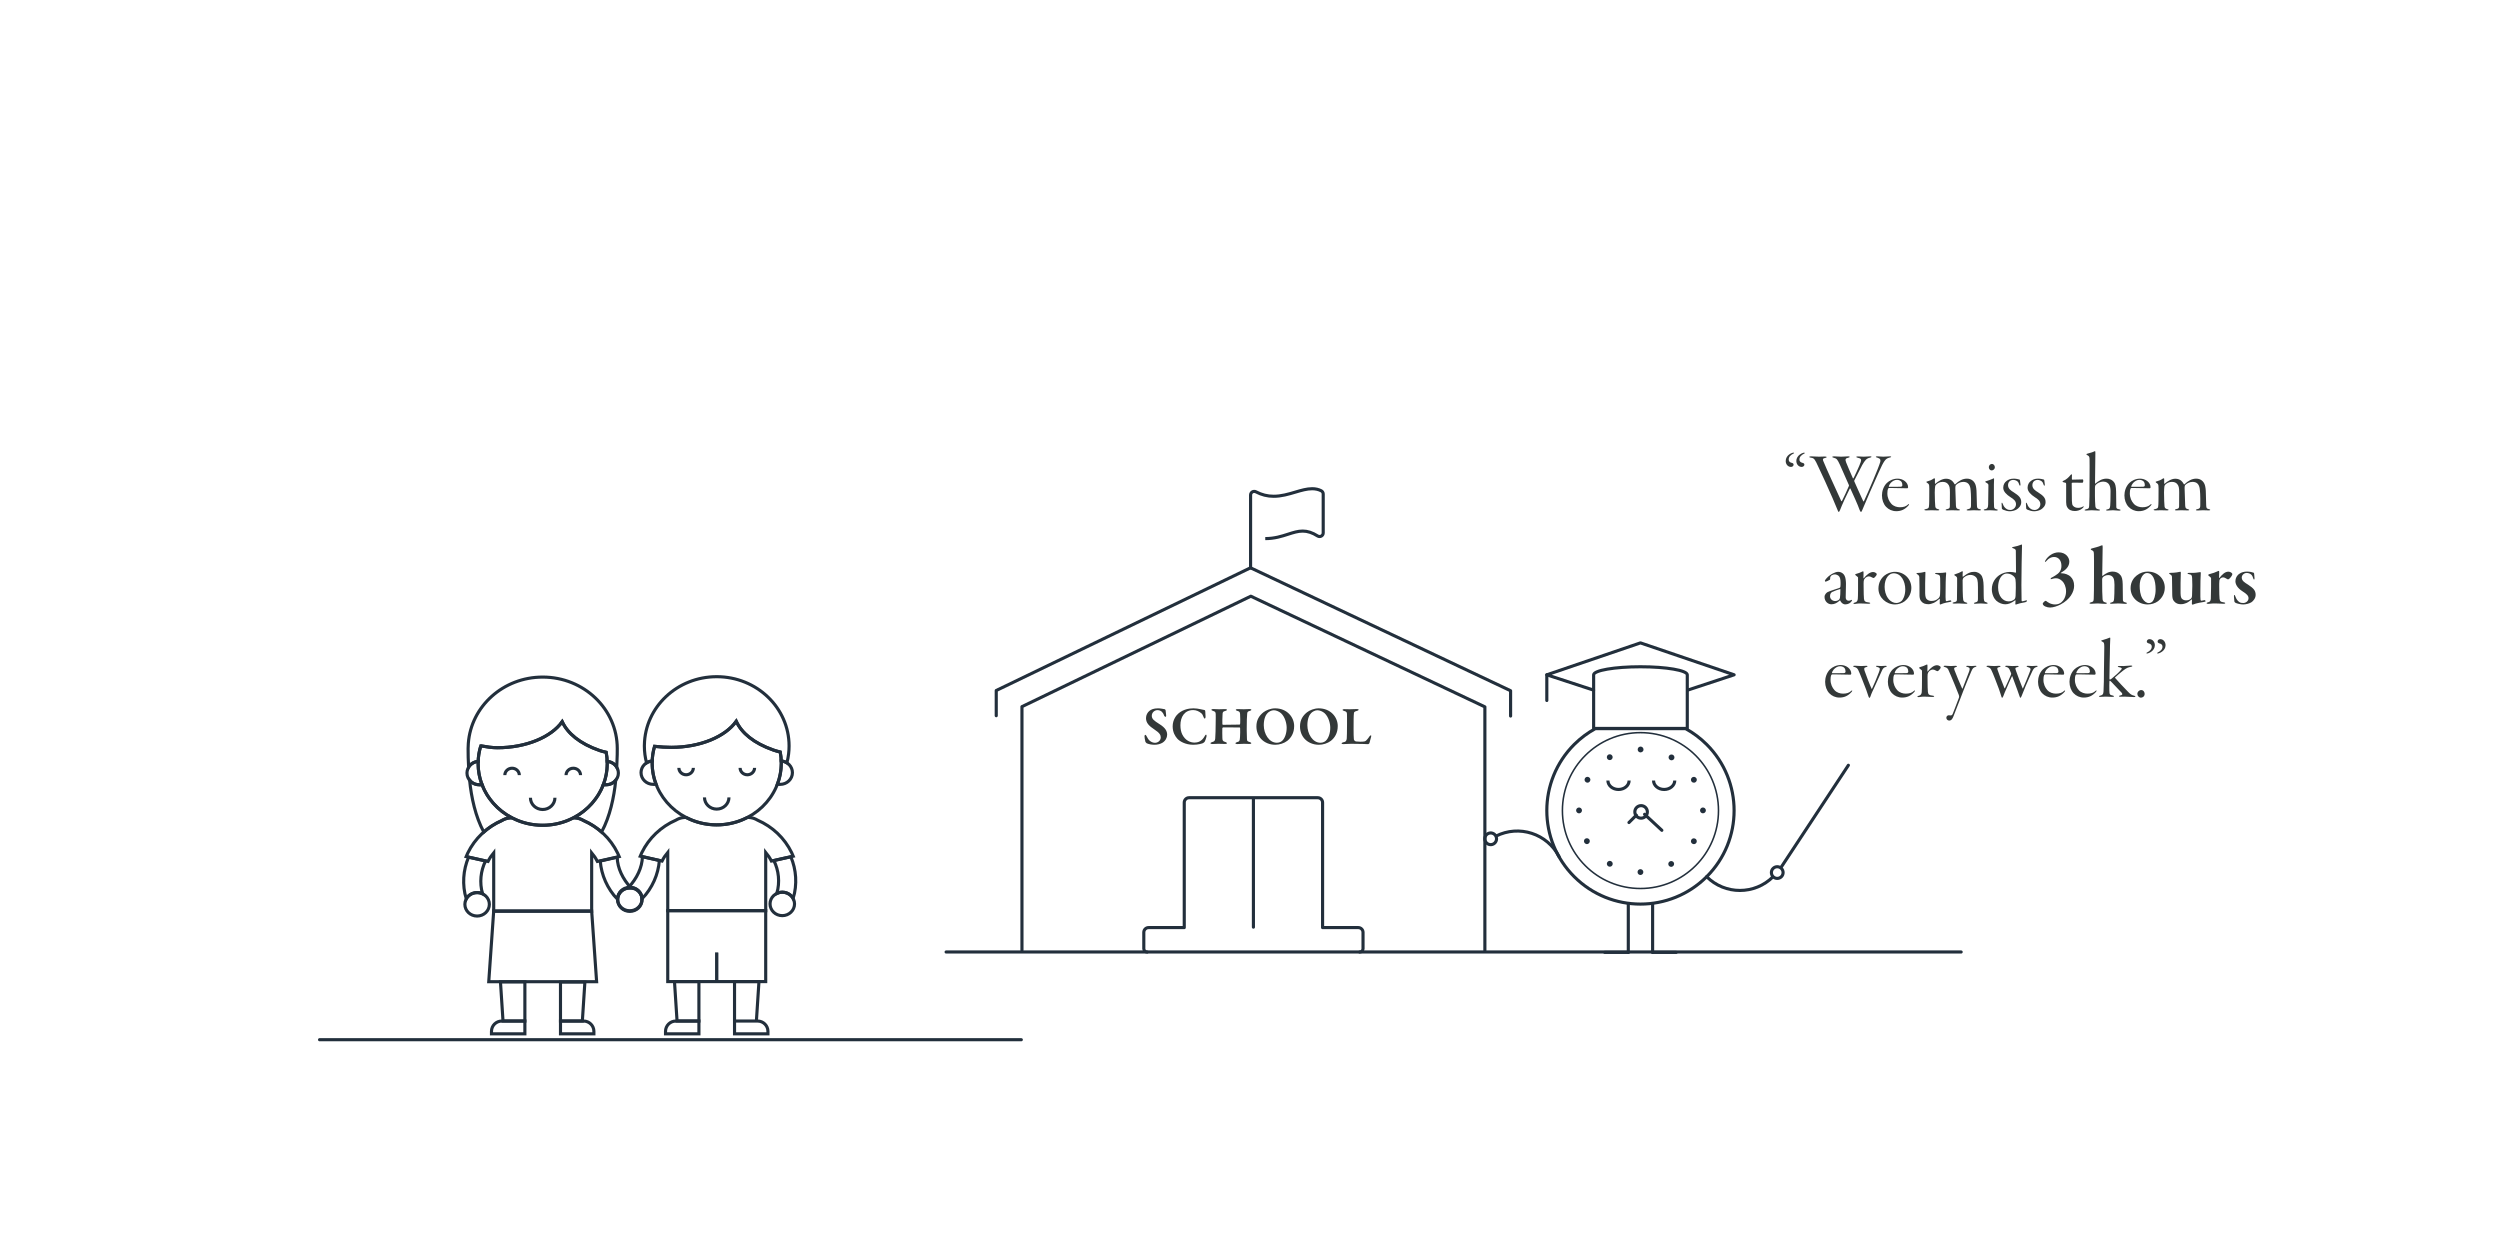 <svg xmlns="http://www.w3.org/2000/svg" width="399" height="200" viewBox="0 0 399 200">
  <g fill="none" fill-rule="evenodd">
    <g fill-rule="nonzero" transform="translate(159 78)">
      <path fill="#333838" d="M25.288,40.866 C25.707,40.866 26.213,40.735 26.509,40.552 C27.015,40.248 27.276,39.725 27.276,39.273 C27.276,38.741 27.067,38.184 25.995,37.531 C25.21,37.035 24.826,36.756 24.826,36.243 C24.826,35.677 25.306,35.337 25.716,35.337 C25.986,35.337 26.204,35.407 26.413,35.581 C26.518,35.668 26.701,35.912 26.788,36.199 C26.832,36.33 26.971,36.408 27.041,36.408 C27.093,36.408 27.119,36.321 27.119,36.19 C27.119,36.155 27.032,35.485 27.032,35.372 C27.023,35.328 26.954,35.206 26.919,35.198 C26.683,35.154 26.221,35.05 25.82,35.05 C25.132,35.05 24.722,35.224 24.434,35.468 C24.155,35.694 23.902,36.112 23.902,36.608 C23.902,37.383 24.382,37.862 25.271,38.445 C26.073,38.968 26.256,39.316 26.256,39.682 C26.256,40.239 25.751,40.552 25.349,40.552 C24.905,40.552 24.399,40.283 24.138,39.751 C24.007,39.481 23.867,39.273 23.798,39.273 C23.754,39.273 23.658,39.394 23.658,39.455 C23.658,39.708 23.737,40.082 23.806,40.387 C23.806,40.422 23.963,40.605 24.033,40.639 C24.39,40.779 24.774,40.866 25.288,40.866 Z M31.452,40.866 C32.255,40.866 32.856,40.657 32.978,40.613 C33.109,40.552 33.266,40.413 33.292,40.335 C33.37,40.178 33.51,39.795 33.554,39.577 C33.58,39.481 33.58,39.255 33.484,39.255 C33.414,39.255 33.353,39.333 33.248,39.525 C33.048,39.882 32.812,40.134 32.49,40.317 C32.185,40.5 31.758,40.518 31.644,40.518 C30.964,40.518 30.171,40.178 29.691,39.22 C29.499,38.837 29.395,38.332 29.395,37.749 C29.395,36.425 30.049,35.328 31.435,35.328 C31.906,35.328 32.35,35.52 32.725,35.833 C32.874,35.947 33.004,36.182 33.091,36.452 C33.135,36.582 33.214,36.687 33.257,36.687 C33.353,36.687 33.414,36.539 33.405,36.356 C33.388,36.103 33.37,35.799 33.362,35.555 C33.362,35.424 33.292,35.32 33.231,35.32 C33.03,35.294 32.812,35.241 32.603,35.189 C32.289,35.111 31.871,35.05 31.47,35.05 C30.755,35.05 29.857,35.224 29.116,35.833 C28.75,36.129 28.157,36.869 28.157,37.923 C28.157,38.889 28.558,39.499 28.889,39.882 C29.247,40.291 30.162,40.866 31.452,40.866 Z M38.479,40.753 C38.654,40.753 39.351,40.709 39.543,40.709 C39.805,40.709 40.275,40.735 40.424,40.735 C40.581,40.735 40.703,40.709 40.703,40.613 C40.703,40.544 40.615,40.483 40.459,40.431 C40.11,40.317 40.023,40.291 40.014,39.952 C40.006,39.693 39.984,39.3 39.98,38.603 L39.979,38.358 C39.979,37.122 40.005,36.338 40.049,35.929 C40.066,35.677 40.119,35.537 40.432,35.468 C40.633,35.415 40.711,35.363 40.711,35.276 C40.711,35.206 40.607,35.163 40.441,35.163 C40.336,35.163 39.787,35.198 39.508,35.198 C39.282,35.198 38.636,35.172 38.523,35.172 C38.323,35.172 38.235,35.224 38.235,35.285 C38.235,35.372 38.366,35.424 38.488,35.459 C38.837,35.555 38.881,35.642 38.915,35.955 C38.95,36.295 38.95,37.313 38.933,37.427 C38.924,37.557 38.889,37.644 38.854,37.644 C37.939,37.644 36.788,37.679 36.195,37.679 C36.134,37.679 36.099,37.636 36.091,37.566 C36.064,37.401 36.099,36.391 36.117,36.077 C36.125,35.72 36.152,35.555 36.518,35.476 C36.701,35.433 36.814,35.381 36.814,35.285 C36.814,35.206 36.71,35.172 36.527,35.172 C36.317,35.172 35.925,35.198 35.559,35.198 C35.332,35.198 34.853,35.163 34.617,35.163 C34.46,35.163 34.347,35.198 34.347,35.285 C34.347,35.354 34.443,35.415 34.643,35.476 C34.931,35.563 35.01,35.659 35.027,35.947 C35.044,36.295 35.027,36.774 35.027,37.035 C35.027,38.228 34.983,39.525 34.949,39.873 C34.905,40.239 34.826,40.335 34.443,40.439 C34.295,40.483 34.199,40.535 34.199,40.631 C34.199,40.7 34.277,40.744 34.504,40.744 C34.8,40.744 35.245,40.709 35.445,40.709 C35.751,40.709 36.474,40.735 36.535,40.735 C36.649,40.735 36.823,40.709 36.814,40.622 C36.814,40.545 36.736,40.486 36.611,40.438 L36.509,40.404 C36.152,40.3 36.099,40.169 36.091,39.76 C36.082,39.481 36.064,38.55 36.082,38.228 C36.082,38.175 36.152,38.106 36.195,38.097 C36.37,38.08 38.157,38.106 38.854,38.106 C38.889,38.106 38.924,38.141 38.924,38.219 C38.942,38.454 38.933,39.273 38.907,39.621 C38.863,40.265 38.846,40.335 38.418,40.448 C38.296,40.483 38.183,40.552 38.183,40.631 C38.183,40.709 38.27,40.753 38.479,40.753 Z M44.539,40.866 C45.21,40.866 45.951,40.622 46.448,40.239 C47.058,39.751 47.547,39.011 47.547,37.871 C47.547,36.478 46.431,35.05 44.504,35.05 C43.772,35.05 43.039,35.372 42.647,35.677 C41.993,36.199 41.522,36.878 41.522,37.94 C41.522,38.741 41.801,39.429 42.272,39.934 C42.821,40.518 43.623,40.866 44.539,40.866 Z M44.792,40.544 C43.519,40.544 42.699,39.09 42.699,37.749 C42.699,36.713 43.013,36.086 43.309,35.799 C43.51,35.598 43.902,35.354 44.295,35.354 C44.678,35.354 45.149,35.563 45.446,35.825 C46.082,36.408 46.352,37.453 46.352,38.141 C46.352,39.072 46.047,39.821 45.681,40.187 C45.568,40.3 45.271,40.544 44.792,40.544 Z M51.496,40.866 C52.167,40.866 52.908,40.622 53.405,40.239 C54.016,39.751 54.504,39.011 54.504,37.871 C54.504,36.478 53.388,35.05 51.461,35.05 C50.729,35.05 49.997,35.372 49.604,35.677 C48.95,36.199 48.48,36.878 48.48,37.94 C48.48,38.741 48.759,39.429 49.229,39.934 C49.779,40.518 50.581,40.866 51.496,40.866 Z M51.749,40.544 C50.476,40.544 49.657,39.09 49.657,37.749 C49.657,36.713 49.97,36.086 50.267,35.799 C50.467,35.598 50.86,35.354 51.252,35.354 C51.636,35.354 52.106,35.563 52.403,35.825 C53.039,36.408 53.31,37.453 53.31,38.141 C53.31,39.072 53.004,39.821 52.638,40.187 C52.525,40.3 52.228,40.544 51.749,40.544 Z M59.351,40.77 C59.386,40.77 59.535,40.674 59.552,40.622 C59.604,40.378 59.735,39.899 59.831,39.595 C59.866,39.455 59.857,39.36 59.796,39.36 C59.735,39.36 59.639,39.421 59.561,39.534 C59.334,39.899 59.125,40.1 59.011,40.213 C58.916,40.3 58.82,40.317 58.741,40.335 C58.584,40.37 58.305,40.378 58.113,40.378 C57.869,40.378 57.555,40.361 57.39,40.335 C57.355,40.326 57.093,40.204 57.076,39.995 C57.041,39.699 57.032,38.985 57.032,38.384 C57.032,37.096 57.032,36.216 57.093,35.781 C57.102,35.677 57.172,35.546 57.643,35.433 C57.73,35.407 57.834,35.346 57.834,35.267 C57.834,35.206 57.765,35.163 57.564,35.163 C57.355,35.163 56.753,35.198 56.413,35.198 C56.16,35.198 55.777,35.18 55.541,35.18 C55.385,35.18 55.28,35.215 55.28,35.302 C55.28,35.363 55.358,35.424 55.524,35.468 C55.925,35.563 55.969,35.703 55.977,35.999 C55.982,36.142 55.984,36.299 55.985,36.526 L55.986,37.47 C55.986,38.724 55.96,39.638 55.943,39.856 C55.899,40.239 55.82,40.396 55.341,40.483 C55.201,40.509 55.123,40.587 55.123,40.648 C55.123,40.727 55.228,40.761 55.385,40.761 C55.655,40.761 56.256,40.709 56.675,40.709 C58.445,40.709 59.221,40.77 59.351,40.77 Z"/>
      <g stroke="#222F3C" stroke-linecap="round" stroke-linejoin="round" stroke-width=".5" transform="translate(23.551 49.318)">
        <path d="M34.453,24.628 C34.748,24.628 34.988,24.388 34.988,24.09 L34.988,21.488 C34.988,21.067 34.648,20.726 34.229,20.726 L28.533,20.726 L28.533,0.763 C28.533,0.342 28.192,0 27.773,0 L17.494,0 L7.215,0 C6.797,0 6.455,0.342 6.455,0.763 L6.455,20.726 L0.76,20.726 C0.34,20.726 0,21.067 0,21.488 L0,24.09 C0,24.388 0.239,24.628 0.535,24.628"/>
        <line x1="17.494" x2="17.494" y1="20.655" y2=".199"/>
      </g>
      <path stroke="#222F3C" stroke-width=".5" d="M42.935,7.961 C44.409,7.961 45.563,7.59 46.579,7.261 C47.416,6.993 48.138,6.759 48.909,6.759 C49.694,6.759 50.451,7.008 51.297,7.543 C51.389,7.6 51.496,7.63 51.604,7.63 C51.702,7.63 51.796,7.606 51.885,7.558 C52.069,7.457 52.184,7.263 52.184,7.053 L52.184,0.845 C52.184,0.627 52.063,0.43 51.87,0.33 C51.435,0.108 50.961,0 50.416,0 C49.568,0 48.67,0.266 47.72,0.547 C46.627,0.871 45.499,1.205 44.282,1.205 L44.281,1.205 C43.277,1.205 42.349,0.973 41.443,0.493 C41.264,0.401 41.043,0.407 40.872,0.509 C40.7,0.614 40.593,0.804 40.593,1.005 L40.593,12.889"/>
      <path stroke="#222F3C" stroke-linecap="round" stroke-linejoin="round" stroke-width=".5" d="M0,23.604 L0,19.582 L40.585,0 L82.09,19.621 L82.09,23.658" transform="translate(0 12.621)"/>
      <path stroke="#222F3C" stroke-linecap="round" stroke-linejoin="round" stroke-width=".5" d="M0,56.492 L0,17.624 L36.526,0 L73.881,17.659 L73.881,56.541" transform="translate(4.105 17.156)"/>
      <g transform="translate(77.979 24.604)">
        <g stroke="#222F3C" stroke-linecap="round" stroke-linejoin="round" transform="translate(0 13.685)">
          <g stroke-width=".5" transform="translate(19.136 27.92)">
            <g transform="translate(7.642)">
              <line y1="7.791"/>
              <line x2="3.761" y1="7.791" y2="7.791"/>
            </g>
            <line x1="3.761" x2="3.761" y1="7.791"/>
            <line x1="3.761" y1="7.791" y2="7.791"/>
          </g>
          <path stroke-width=".5" d="M35.406,2.524 C34.382,1.503 33.246,0.664 32.04,0 L17.637,0 C16.43,0.664 15.293,1.503 14.269,2.524 C8.433,8.352 8.433,17.804 14.269,23.633 C20.106,29.461 29.57,29.461 35.406,23.633 C41.243,17.804 41.243,8.354 35.406,2.524 Z"/>
          <g stroke-width=".5" transform="translate(23.003 12.67)">
            <line x1="2.495" x2="5.248" y1="1.004" y2="3.558"/>
            <line x2="1.173" y1="2.316" y2="1.144"/>
            <ellipse cx="1.937" cy=".622" rx="1" ry="1"/>
          </g>
          <ellipse cx="24.837" cy="13.078" stroke-width=".25" rx="12.455" ry="12.438"/>
          <g stroke-width=".5" transform="translate(35.406 22.04)">
            <path d="M0 1.593C2.927 4.518 7.675 4.518 10.603 1.593M11.924.273C11.559-.091 10.968-.091 10.603.273 10.239.638 10.239 1.229 10.603 1.593 10.968 1.956 11.559 1.956 11.924 1.593 12.289 1.229 12.289.638 11.924.273z"/>
          </g>
          <g stroke-width=".5" transform="translate(0 16.344)">
            <path d="M11.85 4.092C9.971.407 5.458-1.059 1.767.816M.101 1.663C.336 2.122.899 2.305 1.358 2.071 1.817 1.837 2 1.275 1.767.816 1.532.357.97.174.511.408.051.642-.132 1.204.101 1.663z"/>
          </g>
          <line x2="10.711" y1="16.249" stroke-width=".5" transform="translate(47.31 5.847)"/>
        </g>
        <g stroke="#222F3C" stroke-linecap="round" stroke-linejoin="round" stroke-width=".5" transform="translate(9.892)">
          <path d="M22.475,7.541 L29.892,5.094 L14.946,0 L0,5.094 L7.465,7.541"/>
          <path d="M22.419,5.093 L22.419,13.651 L7.473,13.651 L7.473,5.093 L7.473,5.102 C7.473,4.39 10.818,3.812 14.946,3.812 C19.073,3.812 22.419,4.39 22.419,5.102 L22.419,5.093 Z"/>
          <line y1="5.093" y2="9.193"/>
        </g>
        <path fill="#222F3C" d="M24.375,36.609 C24.351,36.348 24.55,36.124 24.811,36.112 L24.811,36.112 C25.06,36.099 25.285,36.298 25.298,36.547 L25.298,36.547 C25.31,36.808 25.123,37.032 24.861,37.045 L24.861,37.045 L24.861,37.045 L24.861,37.045 L24.836,37.045 L24.836,37.045 C24.587,37.045 24.389,36.858 24.375,36.609 Z M19.792,35.698 C19.557,35.623 19.42,35.362 19.493,35.113 L19.493,35.113 C19.582,34.864 19.842,34.727 20.091,34.814 L20.091,34.814 C20.329,34.889 20.465,35.15 20.39,35.399 L20.39,35.399 C20.329,35.598 20.141,35.722 19.943,35.722 L19.943,35.722 C19.893,35.722 19.842,35.71 19.792,35.698 Z M29.324,35.484 C29.212,35.247 29.313,34.974 29.548,34.862 L29.548,34.862 C29.772,34.75 30.06,34.849 30.171,35.086 L30.171,35.086 C30.272,35.309 30.171,35.596 29.946,35.695 L29.946,35.695 C29.884,35.732 29.809,35.745 29.748,35.745 L29.748,35.745 C29.573,35.745 29.398,35.645 29.324,35.484 Z M15.881,31.868 C15.757,31.645 15.831,31.358 16.056,31.235 L16.056,31.235 C16.292,31.109 16.579,31.196 16.703,31.42 L16.703,31.42 C16.815,31.645 16.741,31.931 16.516,32.054 L16.516,32.054 C16.442,32.092 16.367,32.118 16.292,32.118 L16.292,32.118 C16.118,32.104 15.968,32.017 15.881,31.868 Z M33.187,32.086 C32.951,31.998 32.826,31.725 32.926,31.489 L32.926,31.489 C33.013,31.24 33.287,31.128 33.536,31.227 L33.536,31.227 C33.773,31.314 33.885,31.588 33.798,31.824 L33.798,31.824 C33.723,32.011 33.548,32.123 33.362,32.123 L33.362,32.123 C33.299,32.123 33.237,32.11 33.187,32.086 Z M14.57,26.795 L14.57,26.795 L14.57,26.795 C14.545,26.534 14.719,26.31 14.981,26.273 L14.981,26.273 C15.23,26.248 15.466,26.422 15.504,26.684 L15.504,26.684 C15.529,26.932 15.354,27.169 15.093,27.206 L15.093,27.206 L15.03,27.206 L15.03,27.206 C14.806,27.206 14.607,27.032 14.57,26.795 Z M34.346,26.743 L34.346,26.743 C34.346,26.482 34.557,26.269 34.805,26.269 L34.805,26.269 C35.067,26.269 35.28,26.482 35.28,26.743 L35.28,26.743 C35.28,26.991 35.067,27.202 34.805,27.202 L34.805,27.202 C34.557,27.202 34.346,26.991 34.346,26.743 Z M16.105,22.212 C15.894,22.064 15.858,21.778 16.006,21.565 L16.006,21.565 C16.155,21.354 16.442,21.318 16.653,21.467 L16.653,21.467 C16.865,21.615 16.915,21.901 16.753,22.114 L16.753,22.114 C16.667,22.237 16.529,22.312 16.381,22.312 L16.381,22.312 C16.28,22.312 16.192,22.276 16.105,22.212 Z M32.988,22.126 L32.988,22.126 C32.838,21.915 32.876,21.616 33.088,21.467 L33.088,21.467 C33.299,21.318 33.586,21.367 33.748,21.579 L33.748,21.579 C33.897,21.778 33.847,22.076 33.636,22.226 L33.636,22.226 C33.561,22.288 33.461,22.313 33.362,22.313 L33.362,22.313 C33.225,22.313 33.075,22.251 32.988,22.126 Z M19.545,18.495 C19.408,18.284 19.471,17.985 19.682,17.849 L19.682,17.849 C19.907,17.711 20.193,17.774 20.33,17.998 L20.33,17.998 C20.466,18.209 20.405,18.495 20.179,18.644 L20.179,18.644 C20.106,18.682 20.019,18.707 19.932,18.707 L19.932,18.707 C19.782,18.707 19.632,18.632 19.545,18.495 Z M29.547,18.666 C29.322,18.53 29.26,18.244 29.397,18.019 L29.397,18.019 C29.534,17.808 29.833,17.745 30.045,17.884 L30.045,17.884 C30.257,18.019 30.331,18.305 30.194,18.53 L30.194,18.53 C30.095,18.666 29.945,18.741 29.796,18.741 L29.796,18.741 C29.709,18.741 29.621,18.716 29.547,18.666 Z M24.774,17.477 C24.512,17.426 24.352,17.178 24.402,16.929 L24.402,16.929 C24.45,16.68 24.688,16.507 24.95,16.556 L24.95,16.556 C25.197,16.605 25.361,16.855 25.322,17.104 L25.322,17.104 C25.272,17.326 25.073,17.477 24.85,17.477 L24.85,17.477 L24.774,17.477 Z"/>
        <g stroke="#222F3C" stroke-linejoin="round" stroke-width=".5" transform="translate(19.641 21.968)">
          <path d="M3.386 0C3.386.789 2.628 1.428 1.694 1.428.759 1.428 0 .789 0 0M10.671 0C10.671.789 9.914 1.428 8.979 1.428 8.043 1.428 7.286.789 7.286 0"/>
        </g>
      </g>
    </g>
    <line x1="151" x2="313" y1="151.938" y2="151.938" stroke="#222F3C" stroke-linecap="round" stroke-linejoin="round" stroke-width=".5"/>
    <g fill-rule="nonzero" stroke="#222F3C" stroke-width=".5" transform="translate(74 108)">
      <g transform="translate(24.56)">
        <path d="M18.671 48.662L18.671 54.958 22.16 54.958 22.57 48.662 18.671 48.662zM9.088 48.662L9.498 54.958 12.986 54.958 12.986 48.662 9.088 48.662zM25.967 12.025C25.585 11.929 25.216 11.828 24.898 11.716 21.709 10.605 19.803 8.964 18.944 7.121 17.195 9.567 13.214 11.276 8.577 11.276 7.755 11.276 6.824 11.222 5.907 11.119 5.661 11.966 5.524 12.859 5.524 13.782 5.524 19.231 10.138 23.65 15.829 23.65 21.521 23.65 26.133 19.231 26.133 13.782 26.133 13.182 26.075 12.595 25.967 12.025zM18.672 54.958L22.354 54.958C23.264 54.958 24.002 55.696 24.002 56.606L24.002 57 24.002 57 18.672 57 18.672 54.958z"/>
        <path d="M7.657,54.958 L12.987,54.958 L12.987,55.352 C12.987,56.262 12.249,57 11.339,57 L7.657,57 L7.657,57 L7.657,54.958 Z" transform="rotate(180 10.322 55.98)"/>
        <path d="M15.813,44 L15.813,48.662 L23.646,48.662 L23.646,37.336 L8.012,37.336 L8.012,48.662 L15.845,48.662 L15.845,44.051"/>
        <g transform="translate(3.749 13.45)">
          <path d="M1.776.332C1.776.221 1.781.11 1.784 0 .785.082 0 .885 0 1.864 0 2.897.874 3.735 1.954 3.735L2.405 3.735C1.999 2.674 1.776 1.528 1.776.332zM22.376 0C22.379.11 22.384.221 22.384.332 22.384 1.528 22.163 2.674 21.756 3.735L22.207 3.735C23.286 3.735 24.161 2.897 24.161 1.864 24.161.885 23.376.082 22.376 0z"/>
        </g>
        <g transform="translate(9.788 14.547)">
          <path d="M12.082 0C12.082.611 11.565 1.105 10.926 1.105 10.289 1.105 9.772.611 9.772 0M2.31 0C2.31.611 1.793 1.105 1.156 1.105.517 1.105 0 .611 0 0"/>
        </g>
        <path d="M13.875 19.26C13.875 20.295 14.749 21.132 15.829 21.132 16.908 21.132 17.783 20.295 17.783 19.26M27.785 28.08C26.654 25.757 24.737 23.941 22.335 22.891 22.02 22.697 21.665 22.562 21.281 22.5 21.156 22.474 21.03 22.459 20.902 22.459 20.883 22.459 20.866 22.461 20.847 22.462L20.804 22.459 20.741 22.459C19.28 23.219 17.607 23.65 15.829 23.65 14.051 23.65 12.377 23.219 10.918 22.459L10.855 22.459 10.811 22.462C10.793 22.461 10.774 22.459 10.756 22.459 10.628 22.459 10.501 22.474 10.377 22.5 9.994 22.562 9.637 22.697 9.323 22.891 6.922 23.941 5.005 25.757 3.873 28.08 3.781 28.268 3.698 28.458 3.618 28.65L7.1 29.426C7.352 28.924 7.659 28.458 8.012 28.033L8.012 37.345 23.646 37.345 23.646 28.033C23.999 28.458 24.307 28.924 24.559 29.426L28.04 28.65C27.961 28.458 27.877 28.268 27.785 28.08zM15.829 0C9.514 0 4.387 4.855 4.286 10.88 4.284 10.939 4.281 10.999 4.281 11.059 4.281 11.987 4.402 12.889 4.628 13.751 4.892 13.583 5.201 13.477 5.534 13.448 5.562 12.644 5.691 11.863 5.907 11.118 6.824 11.222 7.755 11.276 8.577 11.276 13.214 11.276 17.195 9.567 18.944 7.121 19.803 8.964 21.709 10.605 24.898 11.716 25.216 11.828 25.585 11.929 25.967 12.025 26.055 12.489 26.108 12.964 26.125 13.448 26.458 13.477 26.767 13.583 27.031 13.751 27.153 13.287 27.242 12.813 27.3 12.328 27.35 11.912 27.377 11.489 27.377 11.059 27.377 4.952 22.208 0 15.829 0z"/>
        <path d="M25.426,34.589 C25.688,34.465 25.982,34.394 26.293,34.394 C27.05,34.394 27.703,34.805 28.029,35.406 C28.705,33.137 28.526,30.799 27.656,28.736 L24.949,29.338 C25.729,30.936 25.936,32.789 25.426,34.589 Z"/>
        <ellipse cx="26.293" cy="36.265" rx="1.954" ry="1.872"/>
        <path d="M2.825,33.812 C2.546,33.678 2.069,33.607 1.777,33.607 C3.072,32.213 3.928,30.477 3.974,28.713 L6.677,29.328 C6.498,31.547 5.569,33.717 3.907,35.459 C3.896,34.783 3.502,34.135 2.825,33.812 Z"/>
        <ellipse cx="1.954" cy="35.487" rx="1.954" ry="1.872"/>
      </g>
      <g transform="translate(0 .062)">
        <path d="M21.681,11.717 C18.491,10.606 16.587,8.965 15.727,7.123 C13.978,9.567 9.996,11.277 5.36,11.277 C4.582,11.277 3.65,11.144 2.734,10.975 C2.458,11.865 2.308,12.807 2.308,13.783 C2.308,19.233 6.921,23.651 12.613,23.651 C18.303,23.651 22.916,19.233 22.916,13.783 C22.916,13.175 22.856,12.581 22.747,12.003 C22.35,11.914 21.974,11.819 21.681,11.717 Z"/>
        <g transform="translate(4.44 48.634)">
          <path d="M11.015,6.262 L14.697,6.262 C15.607,6.262 16.345,7 16.345,7.91 L16.345,8.304 L16.345,8.304 L11.015,8.304 L11.015,6.262 Z"/>
          <path d="M-1.40964235e-13,6.263 L5.33,6.263 L5.33,6.657 C5.33,7.567 4.592,8.304 3.682,8.304 L-1.40964235e-13,8.304 L-1.40964235e-13,8.304 L-1.40964235e-13,6.263 Z" transform="rotate(180 2.665 7.283)"/>
          <path d="M11.014.042L11.014 6.263 14.503 6.263 14.908.042 11.014.042zM1.433 0L1.841 6.263 5.33 6.263 5.33 0 1.433 0z"/>
        </g>
        <path d="M4.795 37.314L4.005 48.612 21.219 48.612 20.429 37.314 4.795 37.314zM22.739 17.186L22.287 17.186C21.419 19.448 19.711 21.323 17.524 22.461L17.587 22.461 17.631 22.462C17.648 22.462 17.667 22.461 17.685 22.461 17.813 22.461 17.939 22.475 18.063 22.502 18.447 22.564 18.804 22.699 19.119 22.892 20.19 23.36 21.163 23.982 22.015 24.732 23.355 22.238 23.984 19.24 24.275 16.468 23.917 16.904 23.363 17.186 22.739 17.186zM2.937 17.186L2.486 17.186C1.86 17.186 1.304 16.903.947 16.466 1.237 19.238 1.87 22.236 3.21 24.732 4.062 23.982 5.035 23.36 6.105 22.892 6.42 22.699 6.778 22.563 7.161 22.501 7.285 22.475 7.411 22.461 7.539 22.461 7.557 22.461 7.576 22.462 7.595 22.462L7.638 22.461 7.701 22.461C5.514 21.323 3.807 19.448 2.937 17.186z"/>
        <g transform="translate(.53 13.45)">
          <path d="M1.777.332C1.777.221 1.782.11 1.786 0 .786.082 0 .884 0 1.864 0 2.897.875 3.735 1.955 3.735L2.407 3.735C2 2.674 1.777 1.528 1.777.332zM22.377 0C22.381.11 22.386.221 22.386.332 22.386 1.528 22.164 2.674 21.757 3.735L22.208 3.735C23.287 3.735 24.163 2.897 24.163 1.864 24.163.884 23.378.082 22.377 0z"/>
        </g>
        <g transform="translate(6.572 14.549)">
          <path d="M12.081 1.105C12.081.494 11.564 0 10.926 0 10.289 0 9.772.494 9.772 1.105M2.31 1.105C2.31.494 1.793 0 1.154 0 .517 0 0 .494 0 1.105"/>
        </g>
        <path d="M10.658 19.261C10.658 20.295 11.533 21.133 12.613 21.133 13.691 21.133 14.567 20.295 14.567 19.261M12.613 0C6.329 0 1.185 4.664.744 10.575.723 10.847.709 11.123.709 11.4.709 12.291.725 13.307.784 14.395 1.092 13.872 1.657 13.505 2.314 13.451 2.345 12.593 2.49 11.763 2.734 10.975L2.732 10.974C3.649 11.142 4.582 11.277 5.36 11.277 9.996 11.277 13.978 9.567 15.727 7.123 16.587 8.965 18.491 10.606 21.681 11.717 21.974 11.819 22.35 11.914 22.747 12.004 22.836 12.474 22.89 12.958 22.909 13.451 23.566 13.504 24.13 13.871 24.44 14.394 24.479 13.683 24.5 13 24.509 12.365 24.514 12.031 24.516 11.708 24.516 11.4 24.516 5.104 19.187 0 12.613 0zM2.147 34.395C2.46 34.395 2.753 34.467 3.014 34.591 2.504 32.79 2.713 30.938 3.492 29.339L.786 28.737C-.086 30.8-.265 33.138.412 35.407.737 34.806 1.392 34.395 2.147 34.395z"/>
        <ellipse cx="2.148" cy="36.266" rx="1.954" ry="1.872"/>
        <path d="M24.568,28.08 C23.437,25.758 21.52,23.943 19.119,22.892 C18.804,22.699 18.447,22.563 18.063,22.501 C17.939,22.475 17.813,22.461 17.685,22.461 C17.667,22.461 17.648,22.462 17.631,22.462 L17.587,22.461 L17.524,22.461 C16.063,23.22 14.391,23.651 12.613,23.651 C10.835,23.651 9.161,23.22 7.701,22.461 L7.638,22.461 L7.595,22.462 C7.576,22.462 7.557,22.461 7.539,22.461 C7.411,22.461 7.285,22.475 7.161,22.501 C6.777,22.563 6.42,22.699 6.105,22.892 C3.704,23.943 1.787,25.758 0.656,28.08 C0.564,28.268 0.481,28.459 0.4,28.651 L3.884,29.426 C4.135,28.924 4.443,28.459 4.795,28.033 L4.795,37.38 L20.429,37.38 L20.429,28.033 C20.783,28.459 21.089,28.924 21.342,29.426 L24.824,28.651 C24.744,28.459 24.66,28.268 24.568,28.08 Z"/>
        <path d="M25.652,33.847 C25.931,33.713 26.408,33.641 26.7,33.641 C25.405,32.247 24.548,30.511 24.502,28.748 L21.799,29.363 C21.98,31.582 22.908,33.752 24.569,35.494 C24.58,34.817 24.975,34.169 25.652,33.847 Z"/>
        <ellipse cx="26.523" cy="35.522" rx="1.954" ry="1.872"/>
      </g>
    </g>
    <line x1="51" x2="163" y1="165.938" y2="165.938" stroke="#222F3C" stroke-linecap="round" stroke-linejoin="round" stroke-width=".5"/>
    <path fill="#333838" fill-rule="nonzero" d="M285.848,74.522 C286.081,74.522 286.258,74.345 286.258,74.168 C286.258,73.991 286.122,73.895 285.985,73.882 C285.616,73.786 285.479,73.622 285.479,73.336 C285.479,72.9 285.78,72.627 286.19,72.409 C286.272,72.382 286.341,72.341 286.341,72.314 C286.341,72.245 286.286,72.245 286.217,72.245 C285.999,72.245 285,72.627 285,73.582 C285,74.072 285.328,74.522 285.848,74.522 Z M287.558,74.522 C287.777,74.522 287.982,74.345 287.982,74.168 C287.982,73.991 287.831,73.895 287.708,73.882 C287.339,73.786 287.189,73.622 287.189,73.336 C287.189,72.913 287.503,72.627 287.914,72.409 C287.996,72.382 288.05,72.341 288.05,72.314 C288.05,72.273 287.996,72.245 287.927,72.245 C287.736,72.245 286.696,72.627 286.696,73.582 C286.696,74.072 287.038,74.522 287.558,74.522 Z M297.024,81.694 C297.092,81.694 297.133,81.612 297.229,81.38 C297.858,79.881 298.966,77.304 299.828,75.422 C300.689,73.486 300.936,73.2 301.51,73.05 C301.756,73.009 301.825,72.954 301.825,72.9 C301.825,72.845 301.756,72.832 301.579,72.832 C301.332,72.832 300.963,72.886 300.58,72.886 C300.17,72.886 299.978,72.832 299.622,72.832 C299.431,72.832 299.39,72.859 299.39,72.913 C299.39,72.968 299.472,72.995 299.691,73.063 C300.142,73.2 300.156,73.432 300.088,73.732 C299.8,74.74 298.145,78.558 297.489,79.976 C297.448,80.058 297.42,80.071 297.365,79.976 C296.9,78.953 296.299,77.658 295.957,76.854 C295.929,76.786 295.929,76.717 295.943,76.69 C296.175,76.268 296.846,74.918 297.201,74.236 C297.653,73.445 297.913,73.159 298.419,73.05 C298.61,73.009 298.679,72.968 298.679,72.9 C298.679,72.845 298.61,72.832 298.446,72.832 C298.131,72.832 297.913,72.886 297.434,72.886 C297.078,72.886 296.859,72.845 296.517,72.845 C296.353,72.845 296.271,72.873 296.271,72.913 C296.271,72.968 296.312,73.023 296.558,73.077 C297.147,73.213 297.16,73.35 296.736,74.345 C296.449,75.013 296.162,75.64 295.833,76.308 C295.792,76.377 295.738,76.363 295.724,76.336 C295.273,75.299 294.862,74.372 294.643,73.8 C294.438,73.295 294.575,73.132 294.944,73.063 C295.122,73.023 295.204,72.982 295.204,72.913 C295.204,72.859 295.109,72.832 294.972,72.832 C294.657,72.832 294.343,72.886 293.85,72.886 C293.358,72.886 293.098,72.832 292.701,72.832 C292.523,72.832 292.441,72.873 292.441,72.913 C292.441,72.982 292.51,73.036 292.728,73.077 C293.152,73.186 293.262,73.35 293.659,74.195 C293.96,74.85 294.876,76.922 295.095,77.44 C295.095,77.467 295.095,77.563 295.067,77.604 C294.698,78.476 294.37,79.158 293.987,79.935 C293.946,80.003 293.891,80.031 293.85,79.935 C292.92,77.89 291.566,74.986 290.991,73.568 C290.895,73.323 290.895,73.159 291.278,73.091 C291.443,73.063 291.525,73.023 291.525,72.954 C291.525,72.9 291.443,72.859 291.251,72.859 C290.964,72.859 290.636,72.886 290.335,72.886 C289.924,72.886 289.363,72.832 289.035,72.832 C288.857,72.832 288.762,72.886 288.762,72.927 C288.762,72.982 288.885,73.036 289.049,73.05 C289.569,73.118 289.678,73.363 290.171,74.427 C290.813,75.763 291.73,77.781 292.482,79.512 C292.66,79.922 293.084,80.917 293.262,81.367 C293.358,81.612 293.385,81.694 293.467,81.694 C293.522,81.694 293.604,81.585 293.686,81.367 C293.987,80.576 294.712,78.981 295.232,77.972 C295.259,77.931 295.3,77.931 295.327,77.985 C295.724,78.858 296.504,80.549 296.791,81.38 C296.873,81.599 296.928,81.694 297.024,81.694 Z M302.645,81.585 C303.425,81.585 304,81.312 304.547,80.726 C304.629,80.63 304.684,80.549 304.684,80.508 C304.684,80.44 304.629,80.412 304.519,80.521 C304.191,80.835 303.781,80.958 303.22,80.958 C302.769,80.958 302.221,80.808 301.852,80.399 C301.496,80.003 301.223,79.444 301.223,78.749 C301.223,78.367 301.264,78.163 301.332,77.999 C301.36,77.958 301.428,77.89 301.455,77.89 L302.194,77.89 C302.509,77.89 304.287,77.917 304.396,77.931 C304.465,77.931 304.533,77.849 304.533,77.781 C304.533,76.949 303.671,76.39 302.864,76.39 C302.153,76.39 301.524,76.717 301.154,77.072 C300.58,77.631 300.361,78.435 300.361,79.063 C300.361,79.799 300.607,80.453 301.018,80.89 C301.428,81.326 302.003,81.585 302.645,81.585 Z M301.51,77.699 C301.483,77.699 301.455,77.672 301.455,77.645 C301.455,77.536 301.579,77.276 301.743,77.086 C302.044,76.772 302.386,76.581 302.741,76.581 C303.056,76.581 303.288,76.704 303.425,76.84 C303.576,77.004 303.617,77.249 303.617,77.413 C303.617,77.536 303.589,77.685 303.288,77.685 L301.51,77.699 Z M314.149,81.476 C314.354,81.476 314.655,81.435 314.984,81.435 C315.298,81.435 315.777,81.462 315.927,81.462 C316.092,81.462 316.16,81.435 316.16,81.367 C316.16,81.326 316.105,81.285 315.914,81.244 C315.613,81.189 315.531,81.094 315.517,80.644 L315.462,78.681 C315.462,78.176 315.394,77.658 315.298,77.386 C315.12,76.854 314.669,76.39 313.917,76.39 C313.233,76.39 312.604,76.758 312.043,77.304 C312.015,77.317 311.961,77.304 311.947,77.276 C311.646,76.69 311.208,76.404 310.579,76.404 C309.991,76.404 309.334,76.799 308.883,77.208 C308.828,77.249 308.815,77.167 308.815,77.126 C308.801,76.977 308.815,76.622 308.815,76.472 C308.815,76.39 308.787,76.336 308.746,76.336 C308.691,76.336 308.623,76.363 308.541,76.418 C308.322,76.595 307.898,76.758 307.611,76.827 C307.501,76.854 307.447,76.881 307.447,76.922 L307.46,76.922 C307.46,76.99 307.488,77.017 307.583,77.072 C307.802,77.195 307.884,77.317 307.898,77.549 C307.925,77.808 307.912,78.149 307.912,78.654 C307.912,79.444 307.912,80.549 307.857,80.835 C307.83,80.999 307.83,81.149 307.406,81.244 C307.214,81.271 307.132,81.312 307.132,81.367 C307.132,81.421 307.255,81.462 307.378,81.462 C307.556,81.462 307.843,81.435 308.267,81.435 C308.596,81.435 309.047,81.462 309.307,81.462 C309.403,81.462 309.512,81.435 309.512,81.367 C309.512,81.326 309.457,81.285 309.307,81.258 C308.979,81.189 308.897,81.026 308.869,80.808 C308.842,80.562 308.787,79.608 308.787,78.599 C308.787,78.135 308.828,77.822 308.842,77.672 C308.856,77.576 308.883,77.44 309.006,77.331 C309.211,77.14 309.553,76.908 310.032,76.908 C310.456,76.908 310.675,77.031 310.866,77.222 C311.14,77.522 311.208,77.835 311.208,78.585 L311.195,80.794 C311.195,81.121 311.058,81.189 310.771,81.244 C310.593,81.285 310.524,81.339 310.524,81.38 C310.524,81.435 310.593,81.462 310.743,81.462 C310.894,81.462 311.222,81.435 311.523,81.435 C311.92,81.435 312.33,81.462 312.576,81.462 C312.727,81.462 312.809,81.435 312.809,81.38 C312.809,81.326 312.74,81.312 312.59,81.258 C312.248,81.176 312.207,81.08 312.166,80.699 C312.138,80.331 312.097,78.244 312.07,77.863 C312.07,77.617 312.111,77.467 312.166,77.413 C312.398,77.181 312.822,76.908 313.328,76.908 C313.999,76.908 314.354,77.249 314.477,77.945 C314.532,78.354 314.601,79.008 314.573,80.644 C314.573,81.053 314.505,81.176 314.108,81.258 C313.999,81.285 313.876,81.326 313.876,81.394 C313.876,81.449 313.971,81.476 314.149,81.476 Z M317.87,75.081 C318.048,75.081 318.376,74.931 318.376,74.563 C318.376,74.331 318.212,74.045 317.897,74.045 C317.678,74.045 317.418,74.236 317.418,74.577 C317.418,74.85 317.624,75.081 317.87,75.081 Z M318.622,81.489 C318.732,81.489 318.841,81.462 318.841,81.394 C318.841,81.339 318.773,81.312 318.636,81.285 C318.417,81.23 318.28,81.162 318.253,80.89 C318.225,80.658 318.225,79.649 318.225,78.504 C318.225,77.631 318.225,76.799 318.253,76.527 C318.266,76.377 318.239,76.336 318.198,76.336 C318.171,76.336 318.102,76.363 317.993,76.431 C317.706,76.554 317.377,76.69 317.008,76.786 C316.885,76.813 316.844,76.854 316.844,76.895 C316.844,76.922 316.885,76.963 316.953,77.004 C317.336,77.208 317.35,77.29 317.35,77.481 C317.35,77.617 317.323,80.099 317.309,80.508 C317.295,81.067 317.172,81.176 316.871,81.258 C316.68,81.285 316.611,81.326 316.611,81.38 C316.611,81.435 316.707,81.462 316.803,81.462 C316.953,81.462 317.172,81.435 317.624,81.435 C317.993,81.435 318.499,81.489 318.622,81.489 Z M320.783,81.599 C321.112,81.599 321.577,81.489 321.878,81.299 C322.151,81.121 322.589,80.753 322.589,80.153 C322.589,79.458 322.233,79.117 321.344,78.544 C321.002,78.34 320.482,78.013 320.482,77.44 C320.482,76.895 320.865,76.595 321.303,76.595 C321.563,76.595 321.796,76.69 321.946,76.799 C322.151,76.963 322.206,77.154 322.274,77.358 C322.315,77.454 322.343,77.522 322.397,77.522 C322.438,77.522 322.466,77.454 322.466,77.304 C322.452,77.086 322.397,76.813 322.384,76.663 C322.384,76.622 322.343,76.567 322.315,76.54 C322.151,76.486 321.755,76.39 321.385,76.39 C320.865,76.39 320.482,76.567 320.236,76.772 C319.935,76.99 319.716,77.358 319.716,77.849 C319.716,78.449 320.264,78.953 320.852,79.335 C321.399,79.676 321.755,79.962 321.755,80.481 C321.755,81.04 321.248,81.394 320.865,81.394 C320.66,81.394 320.455,81.367 320.25,81.23 C320.004,81.08 319.785,80.835 319.675,80.494 C319.58,80.235 319.539,80.235 319.498,80.235 C319.47,80.235 319.429,80.276 319.457,80.453 C319.47,80.603 319.498,80.944 319.498,81.135 C319.498,81.217 319.593,81.312 319.703,81.353 C320.113,81.517 320.428,81.599 320.783,81.599 Z M324.668,81.599 C324.996,81.599 325.461,81.489 325.762,81.299 C326.036,81.121 326.474,80.753 326.474,80.153 C326.474,79.458 326.118,79.117 325.229,78.544 C324.887,78.34 324.367,78.013 324.367,77.44 C324.367,76.895 324.75,76.595 325.188,76.595 C325.448,76.595 325.68,76.69 325.831,76.799 C326.036,76.963 326.091,77.154 326.159,77.358 C326.2,77.454 326.227,77.522 326.282,77.522 C326.323,77.522 326.351,77.454 326.351,77.304 C326.337,77.086 326.282,76.813 326.268,76.663 C326.268,76.622 326.227,76.567 326.2,76.54 C326.036,76.486 325.639,76.39 325.27,76.39 C324.75,76.39 324.367,76.567 324.121,76.772 C323.82,76.99 323.601,77.358 323.601,77.849 C323.601,78.449 324.148,78.953 324.736,79.335 C325.284,79.676 325.639,79.962 325.639,80.481 C325.639,81.04 325.133,81.394 324.75,81.394 C324.545,81.394 324.34,81.367 324.135,81.23 C323.888,81.08 323.67,80.835 323.56,80.494 C323.464,80.235 323.423,80.235 323.382,80.235 C323.355,80.235 323.314,80.276 323.341,80.453 C323.355,80.603 323.382,80.944 323.382,81.135 C323.382,81.217 323.478,81.312 323.587,81.353 C323.998,81.517 324.312,81.599 324.668,81.599 Z M331.152,81.558 C331.535,81.558 331.959,81.435 332.26,81.203 C332.438,81.067 332.561,80.93 332.561,80.849 C332.561,80.794 332.52,80.78 332.424,80.849 C332.301,80.93 332.055,81.053 331.672,81.053 C331.316,81.053 331.029,80.944 330.823,80.685 C330.728,80.549 330.7,80.385 330.673,79.949 C330.659,79.526 330.646,77.386 330.646,77.154 C330.646,77.072 330.673,77.031 330.837,77.031 C331.206,77.031 331.877,77.045 332.355,77.045 C332.424,77.045 332.492,76.936 332.492,76.704 C332.492,76.608 332.438,76.513 332.41,76.513 C332.123,76.513 330.988,76.554 330.741,76.554 C330.687,76.554 330.673,76.472 330.673,76.431 C330.659,76.268 330.687,75.886 330.687,75.763 C330.687,75.695 330.591,75.668 330.468,75.804 C330.14,76.227 329.688,76.595 329.346,76.717 C329.196,76.786 329.182,76.827 329.182,76.854 C329.182,76.908 329.25,76.949 329.36,76.977 C329.483,77.004 329.633,77.031 329.688,77.058 C329.743,77.086 329.757,77.181 329.757,77.331 L329.757,80.153 C329.757,80.481 329.811,80.753 329.921,80.93 C330.153,81.367 330.577,81.558 331.152,81.558 Z M338.224,81.503 C338.347,81.503 338.442,81.462 338.442,81.408 C338.442,81.353 338.401,81.326 338.224,81.285 C337.813,81.217 337.759,81.121 337.759,80.849 C337.745,80.331 337.745,79.485 337.731,78.463 C337.717,77.604 337.567,77.181 337.43,77.004 C337.102,76.54 336.623,76.39 336.199,76.39 C335.83,76.39 335.474,76.499 335.242,76.622 C334.968,76.758 334.585,77.031 334.421,77.181 C334.407,77.208 334.366,77.195 334.366,77.14 C334.353,76.881 334.407,72.654 334.421,72.286 C334.435,72.095 334.394,72 334.353,72 C334.325,72 334.284,72.014 334.216,72.055 C333.956,72.191 333.641,72.259 333.217,72.382 C333.067,72.423 332.985,72.464 332.985,72.504 C332.985,72.545 333.026,72.573 333.08,72.614 C333.381,72.777 333.477,72.818 333.491,73.254 C333.518,73.772 333.491,74.604 333.491,76.663 C333.491,78.831 333.477,80.085 333.436,80.63 C333.422,81.149 333.327,81.189 332.93,81.285 C332.766,81.326 332.711,81.353 332.711,81.408 C332.711,81.462 332.779,81.489 332.93,81.489 C333.19,81.489 333.395,81.435 333.819,81.435 C334.216,81.435 334.571,81.489 334.954,81.489 C335.078,81.489 335.16,81.449 335.16,81.408 C335.16,81.339 335.064,81.312 334.859,81.271 C334.558,81.217 334.462,81.053 334.421,80.808 C334.394,80.576 334.339,79.922 334.353,77.876 C334.353,77.59 334.421,77.426 334.489,77.372 C334.708,77.14 335.119,76.867 335.693,76.867 C336.158,76.867 336.459,77.072 336.637,77.372 C336.801,77.672 336.842,78.054 336.842,78.394 C336.842,79.812 336.815,80.412 336.787,80.726 C336.733,81.121 336.705,81.217 336.336,81.299 C336.199,81.326 336.131,81.353 336.131,81.408 C336.131,81.449 336.185,81.489 336.35,81.489 C336.664,81.489 336.774,81.435 337.239,81.435 C337.608,81.435 337.868,81.503 338.224,81.503 Z M341.342,81.585 C342.122,81.585 342.697,81.312 343.244,80.726 C343.326,80.63 343.38,80.549 343.38,80.508 C343.38,80.44 343.326,80.412 343.216,80.521 C342.888,80.835 342.478,80.958 341.917,80.958 C341.465,80.958 340.918,80.808 340.549,80.399 C340.193,80.003 339.92,79.444 339.92,78.749 C339.92,78.367 339.961,78.163 340.029,77.999 C340.057,77.958 340.125,77.89 340.152,77.89 L340.891,77.89 C341.206,77.89 342.984,77.917 343.093,77.931 C343.162,77.931 343.23,77.849 343.23,77.781 C343.23,76.949 342.368,76.39 341.561,76.39 C340.85,76.39 340.221,76.717 339.851,77.072 C339.277,77.631 339.058,78.435 339.058,79.063 C339.058,79.799 339.304,80.453 339.715,80.89 C340.125,81.326 340.699,81.585 341.342,81.585 Z M340.207,77.699 C340.18,77.699 340.152,77.672 340.152,77.645 C340.152,77.536 340.275,77.276 340.44,77.086 C340.74,76.772 341.082,76.581 341.438,76.581 C341.753,76.581 341.985,76.704 342.122,76.84 C342.272,77.004 342.314,77.249 342.314,77.413 C342.314,77.536 342.286,77.685 341.985,77.685 L340.207,77.699 Z M350.74,81.476 C350.945,81.476 351.246,81.435 351.574,81.435 C351.889,81.435 352.367,81.462 352.518,81.462 C352.682,81.462 352.75,81.435 352.75,81.367 C352.75,81.326 352.696,81.285 352.504,81.244 C352.203,81.189 352.121,81.094 352.107,80.644 L352.053,78.681 C352.053,78.176 351.984,77.658 351.889,77.386 C351.711,76.854 351.259,76.39 350.507,76.39 C349.823,76.39 349.194,76.758 348.633,77.304 C348.606,77.317 348.551,77.304 348.537,77.276 C348.236,76.69 347.799,76.404 347.169,76.404 C346.581,76.404 345.925,76.799 345.473,77.208 C345.419,77.249 345.405,77.167 345.405,77.126 C345.391,76.977 345.405,76.622 345.405,76.472 C345.405,76.39 345.378,76.336 345.336,76.336 C345.282,76.336 345.213,76.363 345.131,76.418 C344.912,76.595 344.488,76.758 344.201,76.827 C344.092,76.854 344.037,76.881 344.037,76.922 L344.051,76.922 C344.051,76.99 344.078,77.017 344.174,77.072 C344.393,77.195 344.475,77.317 344.488,77.549 C344.516,77.808 344.502,78.149 344.502,78.654 C344.502,79.444 344.502,80.549 344.447,80.835 C344.42,80.999 344.42,81.149 343.996,81.244 C343.804,81.271 343.722,81.312 343.722,81.367 C343.722,81.421 343.846,81.462 343.969,81.462 C344.146,81.462 344.434,81.435 344.858,81.435 C345.186,81.435 345.637,81.462 345.897,81.462 C345.993,81.462 346.102,81.435 346.102,81.367 C346.102,81.326 346.048,81.285 345.897,81.258 C345.569,81.189 345.487,81.026 345.46,80.808 C345.432,80.562 345.378,79.608 345.378,78.599 C345.378,78.135 345.419,77.822 345.432,77.672 C345.446,77.576 345.473,77.44 345.596,77.331 C345.802,77.14 346.144,76.908 346.622,76.908 C347.046,76.908 347.265,77.031 347.457,77.222 C347.73,77.522 347.799,77.835 347.799,78.585 L347.785,80.794 C347.785,81.121 347.648,81.189 347.361,81.244 C347.183,81.285 347.115,81.339 347.115,81.38 C347.115,81.435 347.183,81.462 347.334,81.462 C347.484,81.462 347.812,81.435 348.113,81.435 C348.51,81.435 348.92,81.462 349.167,81.462 C349.317,81.462 349.399,81.435 349.399,81.38 C349.399,81.326 349.331,81.312 349.18,81.258 C348.838,81.176 348.797,81.08 348.756,80.699 C348.729,80.331 348.688,78.244 348.66,77.863 C348.66,77.617 348.701,77.467 348.756,77.413 C348.989,77.181 349.413,76.908 349.919,76.908 C350.589,76.908 350.945,77.249 351.068,77.945 C351.123,78.354 351.191,79.008 351.164,80.644 C351.164,81.053 351.095,81.176 350.699,81.258 C350.589,81.285 350.466,81.326 350.466,81.394 C350.466,81.449 350.562,81.476 350.74,81.476 Z M294.507,96.459 C294.944,96.459 295.368,96.254 295.56,95.872 C295.615,95.75 295.56,95.709 295.478,95.75 C295.327,95.831 295.191,95.872 295.081,95.872 C294.698,95.872 294.575,95.613 294.575,95.354 C294.575,95 294.616,93.705 294.616,93.2 C294.616,92.777 294.561,92.218 294.425,91.959 C294.26,91.537 293.836,91.264 293.371,91.264 C293.139,91.264 292.865,91.346 292.551,91.509 C292.277,91.646 291.826,91.932 291.511,92.3 C291.347,92.491 291.251,92.614 291.251,92.709 C291.251,92.764 291.32,92.846 291.388,92.832 C291.484,92.818 291.894,92.627 292.031,92.532 C292.058,92.505 292.086,92.464 292.086,92.423 C292.086,92.327 292.086,92.218 292.099,92.164 C292.127,92.014 292.209,91.918 292.304,91.837 C292.51,91.714 292.646,91.673 292.852,91.673 C293.016,91.673 293.248,91.755 293.426,91.891 C293.659,92.068 293.754,92.45 293.754,93.009 C293.754,93.2 293.754,93.473 293.727,93.636 C293.727,93.691 293.659,93.814 293.549,93.841 C293.262,93.95 292.017,94.318 291.689,94.495 C291.566,94.563 291.196,94.836 291.196,95.272 C291.196,95.981 291.744,96.445 292.291,96.445 C292.811,96.445 293.221,96.213 293.631,95.831 C293.645,95.818 293.686,95.818 293.7,95.845 C293.823,96.159 294.124,96.459 294.507,96.459 Z M292.893,95.927 C292.469,95.927 292.072,95.613 292.072,95.163 C292.072,94.768 292.25,94.563 292.414,94.482 C292.701,94.332 293.494,94.045 293.672,94.018 C293.7,94.004 293.727,94.073 293.727,94.086 C293.727,94.604 293.7,95.15 293.659,95.382 C293.645,95.532 293.563,95.654 293.508,95.709 C293.358,95.845 293.125,95.927 292.893,95.927 Z M296.039,96.39 C296.23,96.39 296.381,96.309 296.873,96.309 C297.448,96.309 297.899,96.363 298.159,96.363 C298.364,96.363 298.487,96.336 298.487,96.268 C298.487,96.2 298.419,96.172 298.227,96.145 C297.707,96.091 297.543,95.995 297.489,95.572 C297.461,95.286 297.434,94.577 297.434,93.568 C297.434,93.295 297.42,92.9 297.448,92.736 C297.461,92.573 297.53,92.423 297.68,92.259 C297.858,92.096 298.077,91.987 298.282,91.987 C298.432,91.987 298.61,92.055 298.761,92.15 C298.911,92.232 298.98,92.246 299.007,92.246 C299.048,92.246 299.103,92.232 299.226,92.123 C299.39,91.973 299.527,91.755 299.527,91.659 C299.527,91.591 299.499,91.523 299.431,91.468 C299.294,91.359 299.116,91.291 298.952,91.291 C298.405,91.291 297.858,91.796 297.475,92.273 C297.434,92.314 297.407,92.3 297.407,92.259 C297.407,92.041 297.42,91.523 297.42,91.373 C297.42,91.237 297.393,91.182 297.365,91.182 C297.324,91.182 297.256,91.196 297.16,91.25 C296.941,91.373 296.558,91.509 296.285,91.578 C296.162,91.618 296.08,91.673 296.08,91.7 C296.08,91.728 296.093,91.768 296.189,91.837 C296.449,92.055 296.545,92.096 296.545,92.191 L296.544,94.142 C296.54,94.848 296.527,95.42 296.504,95.613 C296.449,95.981 296.299,96.104 296.011,96.172 C295.902,96.2 295.806,96.268 295.806,96.309 C295.806,96.363 295.875,96.39 296.039,96.39 Z M302.454,96.472 C302.946,96.472 303.576,96.281 304,95.954 C304.437,95.613 305.053,94.877 305.053,93.841 C305.053,92.396 303.918,91.264 302.427,91.264 C301.77,91.264 301.154,91.55 300.785,91.837 C300.279,92.246 299.8,92.914 299.8,93.95 C299.8,95.368 301.045,96.472 302.454,96.472 Z M302.645,96.24 C302.221,96.24 301.729,96.022 301.36,95.518 C300.922,94.945 300.785,94.223 300.785,93.65 C300.785,92.232 301.524,91.496 302.221,91.496 C303.425,91.496 304.082,92.777 304.082,94.073 C304.082,95.054 303.712,95.709 303.507,95.9 C303.288,96.091 302.974,96.24 302.645,96.24 Z M309.772,96.445 C310.169,96.254 311.017,96.091 311.181,96.077 C311.318,96.05 311.441,96.022 311.441,95.968 C311.441,95.9 311.372,95.818 311.277,95.818 C311.195,95.818 310.853,95.9 310.716,95.941 C310.606,95.954 310.565,95.927 310.538,95.791 C310.516,95.671 310.512,95.507 310.511,95.279 L310.511,95.095 C310.511,93.514 310.538,92.15 310.606,91.509 C310.62,91.414 310.593,91.359 310.552,91.359 C310.401,91.359 310.182,91.441 309.608,91.441 L309.033,91.441 C308.951,91.441 308.828,91.468 308.828,91.523 C308.828,91.564 308.897,91.605 309.047,91.632 C309.498,91.728 309.635,91.796 309.649,92.259 C309.649,92.614 309.663,93.255 309.663,93.459 L309.661,94.055 C309.658,94.349 309.652,94.629 309.635,94.85 C309.622,95.15 309.539,95.341 309.389,95.477 C309.033,95.804 308.705,95.913 308.226,95.913 C307.939,95.913 307.638,95.791 307.46,95.572 C307.378,95.463 307.269,95.245 307.255,94.673 C307.241,94.045 307.255,92.191 307.296,91.414 C307.31,91.332 307.269,91.25 307.228,91.264 C307.023,91.319 306.53,91.441 306.079,91.441 C305.928,91.441 305.86,91.468 305.86,91.509 C305.86,91.55 305.901,91.591 306.024,91.673 C306.175,91.768 306.311,91.878 306.325,92.123 C306.352,92.355 306.352,94.659 306.352,95.109 C306.366,95.368 306.421,95.722 306.612,95.941 C306.913,96.322 307.283,96.431 307.802,96.431 C308.035,96.431 308.349,96.336 308.609,96.227 C308.856,96.131 309.252,95.831 309.553,95.559 C309.581,95.518 309.594,95.613 309.594,95.654 C309.594,95.75 309.581,96.05 309.581,96.186 C309.581,96.336 309.581,96.404 309.608,96.445 C309.635,96.486 309.663,96.5 309.772,96.445 Z M316.981,96.363 C317.117,96.363 317.227,96.35 317.227,96.268 C317.227,96.213 317.145,96.186 317.022,96.131 C316.652,96.036 316.611,95.954 316.598,95.027 C316.598,94.345 316.584,94.236 316.584,93.514 C316.57,92.736 316.461,92.055 316.146,91.728 C315.968,91.537 315.64,91.264 315.079,91.264 C314.847,91.264 314.56,91.291 314.272,91.428 C313.971,91.55 313.643,91.782 313.301,92.041 C313.274,92.068 313.233,92.027 313.233,92 C313.219,91.809 313.246,91.441 313.26,91.278 C313.274,91.209 313.205,91.155 313.164,91.169 C312.932,91.319 312.385,91.55 312.084,91.632 C311.961,91.673 311.892,91.714 311.892,91.741 C311.892,91.782 311.92,91.809 312.002,91.864 C312.33,92.041 312.357,92.191 312.357,92.327 L312.356,93.466 C312.354,94.238 312.348,95.013 312.33,95.668 C312.316,95.941 312.262,96.036 311.92,96.104 C311.755,96.131 311.632,96.186 311.632,96.24 C311.632,96.309 311.742,96.336 311.892,96.336 C312.152,96.336 312.439,96.309 312.617,96.309 C312.932,96.309 313.602,96.363 313.711,96.363 C313.848,96.363 313.985,96.363 313.985,96.281 C313.985,96.213 313.917,96.186 313.753,96.145 C313.534,96.077 313.37,96.009 313.328,95.709 C313.301,95.518 313.26,95.163 313.246,94.277 L313.245,93.846 C313.242,93.224 313.233,92.734 313.233,92.6 C313.233,92.491 313.301,92.287 313.397,92.191 C313.753,91.891 314.108,91.755 314.464,91.755 C314.778,91.755 315.038,91.85 315.243,92.014 C315.585,92.273 315.681,92.6 315.681,93.705 L315.681,95.559 C315.681,95.954 315.626,96.05 315.298,96.131 C315.12,96.172 315.038,96.227 315.038,96.281 C315.038,96.336 315.134,96.363 315.257,96.363 C315.462,96.363 315.64,96.309 316.105,96.309 C316.406,96.309 316.803,96.363 316.981,96.363 Z M321.741,96.486 C322.096,96.35 322.644,96.213 323.163,96.131 C323.41,96.091 323.505,95.968 323.505,95.872 C323.505,95.831 323.464,95.791 323.382,95.818 C323.054,95.913 322.821,95.968 322.739,95.968 C322.698,95.968 322.644,95.913 322.644,95.845 C322.63,95.491 322.616,94.55 322.616,93.364 C322.616,91.973 322.685,87.542 322.712,87.133 C322.726,86.969 322.698,86.901 322.657,86.901 C322.616,86.901 322.534,86.928 322.466,86.969 C322.343,87.037 321.768,87.215 321.289,87.296 C321.194,87.31 321.125,87.351 321.125,87.392 C321.125,87.433 321.194,87.474 321.289,87.501 C321.44,87.542 321.604,87.624 321.672,87.719 C321.713,87.774 321.727,87.842 321.727,87.951 C321.741,88.673 321.755,91.087 321.755,91.332 C321.755,91.359 321.713,91.414 321.686,91.4 C321.508,91.346 321.098,91.278 320.783,91.278 C320.14,91.278 319.525,91.496 319.087,91.796 C318.54,92.177 317.897,92.914 317.897,94.045 C317.897,94.877 318.266,95.559 318.608,95.872 C319.06,96.268 319.593,96.445 320.058,96.445 C320.51,96.445 321.016,96.268 321.618,95.804 C321.645,95.777 321.672,95.804 321.672,95.831 C321.686,95.995 321.659,96.186 321.645,96.39 C321.645,96.431 321.686,96.5 321.741,96.486 Z M320.564,95.981 C319.73,95.981 318.896,95.218 318.896,93.745 C318.896,92.723 319.251,92.068 319.648,91.768 C319.853,91.618 320.017,91.537 320.332,91.537 C320.742,91.537 321.235,91.728 321.549,92.164 C321.577,92.205 321.645,92.327 321.672,92.491 C321.755,92.955 321.727,94.7 321.686,95.122 C321.672,95.341 321.618,95.532 321.536,95.627 C321.248,95.886 320.893,95.981 320.564,95.981 Z M327.185,96.963 C327.705,96.963 328.375,96.731 328.867,96.472 C330.386,95.668 331.029,94.468 331.029,93.5 C331.029,92.832 330.823,92.396 330.481,92.055 C330.112,91.687 329.524,91.509 329.086,91.496 L328.936,91.496 C328.895,91.496 328.881,91.455 328.908,91.428 C329.702,90.964 330.263,90.432 330.263,89.628 C330.263,88.987 329.715,88.155 328.553,88.155 C327.718,88.155 326.857,88.701 326.419,89.492 C326.351,89.601 326.364,89.682 326.433,89.682 C326.446,89.682 326.487,89.669 326.624,89.519 C326.966,89.096 327.404,88.892 327.814,88.892 C328.512,88.892 329.004,89.41 329.004,90.31 C329.004,91.073 328.635,91.482 328.006,91.864 C327.732,92.041 327.582,92.109 327.404,92.205 C327.322,92.246 327.281,92.327 327.281,92.396 C327.281,92.464 327.376,92.437 327.513,92.396 C327.664,92.341 327.937,92.287 328.088,92.287 C328.457,92.287 328.758,92.396 329.127,92.736 C329.442,93.023 329.743,93.636 329.743,94.373 C329.743,95.245 329.332,95.859 328.991,96.131 C328.744,96.336 328.416,96.472 327.992,96.472 C327.281,96.472 326.761,96.077 326.583,95.927 C326.542,95.886 326.446,95.886 326.405,95.913 C326.173,96.063 326.022,96.268 326.022,96.336 C326.022,96.718 326.693,96.963 327.185,96.963 Z M339.222,96.377 C339.304,96.377 339.455,96.35 339.455,96.281 C339.455,96.213 339.4,96.186 339.222,96.145 C338.853,96.077 338.812,95.913 338.812,95.681 L338.784,93.241 C338.771,92.464 338.634,92.041 338.442,91.809 C338.128,91.4 337.69,91.223 337.157,91.223 C336.869,91.223 336.514,91.319 336.322,91.428 C336.103,91.523 335.775,91.741 335.584,91.905 C335.556,91.932 335.515,91.891 335.515,91.864 C335.502,91.659 335.584,87.487 335.584,87.283 C335.584,87.065 335.543,87.024 335.502,87.024 C335.474,87.024 335.433,87.037 335.324,87.078 C334.913,87.269 334.353,87.392 333.915,87.515 C333.764,87.555 333.682,87.596 333.682,87.651 C333.682,87.692 333.723,87.733 333.778,87.774 C334.12,87.937 334.161,87.964 334.188,88.401 C334.216,88.851 334.202,89.832 334.202,91.878 C334.202,93.745 334.188,95.041 334.161,95.518 C334.147,95.954 334.093,96.05 333.71,96.131 C333.546,96.172 333.491,96.213 333.491,96.268 C333.491,96.322 333.587,96.363 333.737,96.363 C334.065,96.363 334.243,96.309 334.831,96.309 C335.064,96.309 335.611,96.377 336.008,96.377 C336.172,96.377 336.254,96.309 336.254,96.268 C336.254,96.213 336.158,96.172 336.008,96.145 C335.679,96.077 335.611,95.9 335.57,95.641 C335.529,95.177 335.488,93.773 335.502,92.45 C335.502,92.287 335.57,92.15 335.638,92.096 C335.802,91.946 336.103,91.782 336.459,91.782 C336.815,91.782 337.102,91.905 337.293,92.232 C337.43,92.477 337.471,92.982 337.471,93.336 C337.471,94.454 337.444,95.163 337.417,95.477 C337.376,95.927 337.362,96.05 336.965,96.159 C336.828,96.186 336.76,96.213 336.76,96.268 C336.76,96.309 336.815,96.363 336.979,96.363 C337.403,96.363 337.43,96.309 338.114,96.309 C338.648,96.309 338.812,96.377 339.222,96.377 Z M342.792,96.472 C343.298,96.472 343.969,96.295 344.434,95.941 C344.858,95.613 345.501,94.891 345.501,93.8 C345.501,92.382 344.393,91.223 342.765,91.223 C342.204,91.223 341.575,91.4 341.014,91.85 C340.59,92.177 340.043,92.832 340.043,93.868 C340.043,95.327 341.233,96.472 342.792,96.472 Z M342.956,96.254 C342.587,96.254 342.204,95.981 341.917,95.504 C341.575,94.918 341.493,94.154 341.493,93.5 C341.493,92.314 342.054,91.455 342.642,91.455 C343.599,91.455 344.037,92.532 344.037,94.086 C344.037,95.095 343.75,95.75 343.586,95.941 C343.435,96.131 343.203,96.254 342.956,96.254 Z M350.042,96.472 C350.439,96.281 351.56,96.091 351.711,96.077 C351.848,96.05 352.012,96.022 352.012,95.954 C352.012,95.886 351.943,95.777 351.834,95.777 C351.711,95.791 351.506,95.845 351.369,95.872 C351.287,95.886 351.218,95.818 351.205,95.736 C351.184,95.593 351.179,95.488 351.178,95.232 L351.178,94.42 C351.182,93.289 351.198,91.88 351.246,91.455 C351.246,91.373 351.218,91.305 351.177,91.305 C350.999,91.305 350.562,91.428 350.069,91.428 L349.358,91.428 C349.262,91.428 349.125,91.455 349.125,91.523 C349.125,91.564 349.208,91.618 349.372,91.646 C349.768,91.714 349.823,91.782 349.864,92.246 C349.885,92.512 349.89,93.007 349.891,93.325 L349.891,93.568 C349.891,93.909 349.878,94.591 349.85,95.027 C349.837,95.327 349.768,95.463 349.673,95.545 C349.454,95.736 349.221,95.818 348.92,95.818 C348.633,95.818 348.387,95.736 348.195,95.518 C348.127,95.409 348.031,95.245 348.018,94.686 C348.004,93.868 348.018,92.177 348.059,91.4 C348.059,91.332 348.031,91.237 347.976,91.25 C347.771,91.305 347.101,91.428 346.39,91.428 C346.267,91.428 346.185,91.455 346.185,91.496 C346.185,91.537 346.226,91.591 346.335,91.659 C346.554,91.782 346.636,91.85 346.65,92.123 C346.663,92.368 346.677,94.536 346.691,94.986 C346.704,95.382 346.759,95.709 346.964,95.941 C347.265,96.309 347.635,96.431 348.045,96.431 C348.401,96.431 348.701,96.35 348.948,96.24 C349.18,96.145 349.563,95.872 349.796,95.654 C349.823,95.627 349.837,95.668 349.837,95.736 C349.837,95.872 349.823,96.118 349.823,96.254 C349.823,96.35 349.823,96.418 349.85,96.472 C349.878,96.5 349.933,96.513 350.042,96.472 Z M352.436,96.377 C352.764,96.377 352.75,96.309 353.571,96.309 C354.228,96.309 354.474,96.363 354.857,96.363 C355.035,96.363 355.144,96.336 355.144,96.268 C355.144,96.2 355.089,96.159 354.898,96.131 C354.392,96.063 354.296,95.968 354.241,95.559 C354.214,95.245 354.187,94.673 354.187,93.705 C354.187,93.445 354.173,92.914 354.214,92.655 C354.241,92.532 354.269,92.437 354.364,92.341 C354.501,92.205 354.665,92.15 354.829,92.15 C354.98,92.15 355.212,92.259 355.363,92.368 C355.5,92.464 355.568,92.464 355.595,92.464 C355.664,92.464 355.732,92.437 355.869,92.3 C356.102,92.068 356.279,91.768 356.279,91.646 C356.279,91.537 356.225,91.468 356.088,91.373 C355.978,91.291 355.814,91.237 355.637,91.237 C355.103,91.237 354.611,91.728 354.228,92.232 C354.214,92.273 354.159,92.259 354.159,92.191 C354.159,91.891 354.187,91.509 354.187,91.264 C354.187,91.196 354.146,91.114 354.118,91.114 C354.063,91.114 354.009,91.128 353.886,91.196 C353.626,91.332 353.147,91.496 352.572,91.646 C352.518,91.673 352.422,91.728 352.422,91.768 C352.422,91.809 352.449,91.837 352.531,91.905 C352.846,92.177 352.887,92.205 352.887,92.287 C352.901,92.45 352.887,92.805 352.887,93.664 C352.873,94.563 352.86,95.341 352.846,95.572 C352.805,95.954 352.696,96.063 352.381,96.131 C352.231,96.159 352.176,96.227 352.176,96.281 C352.176,96.336 352.258,96.377 352.436,96.377 Z M358.03,96.472 C358.441,96.472 359.042,96.322 359.371,96.091 C359.603,95.913 360,95.504 360,94.945 C360,94.25 359.672,93.895 358.81,93.323 C358.249,92.968 357.784,92.709 357.784,92.177 C357.784,91.728 358.222,91.441 358.564,91.441 C358.865,91.441 359.097,91.55 359.275,91.687 C359.494,91.878 359.549,92.109 359.617,92.314 C359.658,92.423 359.685,92.491 359.74,92.491 C359.795,92.491 359.836,92.423 359.822,92.273 C359.808,91.918 359.754,91.673 359.754,91.537 C359.754,91.482 359.713,91.428 359.672,91.4 C359.48,91.319 359.042,91.223 358.605,91.223 C358.14,91.223 357.702,91.359 357.442,91.55 C357.004,91.823 356.772,92.273 356.772,92.764 C356.772,93.241 357.073,93.841 357.88,94.359 C358.577,94.795 358.865,95.082 358.865,95.477 C358.865,95.954 358.4,96.24 358.044,96.24 C357.77,96.24 357.593,96.227 357.36,96.063 C357.114,95.886 356.895,95.572 356.786,95.245 C356.703,95 356.649,94.959 356.608,94.959 C356.553,94.959 356.526,95.054 356.539,95.232 L356.608,95.981 C356.608,96.077 356.744,96.2 356.84,96.24 C357.251,96.39 357.716,96.472 358.03,96.472 Z M293.577,111.332 C294.356,111.332 294.931,111.06 295.478,110.473 C295.56,110.378 295.615,110.296 295.615,110.255 C295.615,110.187 295.56,110.16 295.45,110.269 C295.122,110.582 294.712,110.705 294.151,110.705 C293.7,110.705 293.152,110.555 292.783,110.146 C292.428,109.751 292.154,109.192 292.154,108.496 C292.154,108.115 292.195,107.91 292.263,107.747 C292.291,107.706 292.359,107.637 292.386,107.637 L293.125,107.637 C293.44,107.637 295.218,107.665 295.327,107.678 C295.396,107.678 295.464,107.597 295.464,107.528 C295.464,106.697 294.602,106.138 293.795,106.138 C293.084,106.138 292.455,106.465 292.086,106.819 C291.511,107.378 291.292,108.183 291.292,108.81 C291.292,109.546 291.538,110.201 291.949,110.637 C292.359,111.073 292.934,111.332 293.577,111.332 Z M292.441,107.447 C292.414,107.447 292.386,107.419 292.386,107.392 C292.386,107.283 292.51,107.024 292.674,106.833 C292.975,106.519 293.317,106.329 293.672,106.329 C293.987,106.329 294.219,106.451 294.356,106.588 C294.507,106.751 294.548,106.997 294.548,107.16 C294.548,107.283 294.52,107.433 294.219,107.433 L292.441,107.447 Z M298.364,111.373 C298.405,111.373 298.46,111.346 298.528,111.142 C298.679,110.664 298.925,110.187 299.185,109.614 C299.322,109.287 300.019,107.76 300.334,107.078 C300.498,106.697 300.648,106.533 300.922,106.465 C301.045,106.424 301.127,106.397 301.127,106.342 C301.127,106.288 301.031,106.26 300.936,106.26 C300.813,106.26 300.457,106.301 300.238,106.301 C299.937,106.301 299.732,106.26 299.568,106.26 C299.458,106.26 299.404,106.274 299.404,106.315 C299.404,106.37 299.458,106.41 299.568,106.438 C299.937,106.519 300.019,106.669 300.019,106.751 C300.019,106.915 299.951,107.065 299.869,107.31 C299.705,107.801 298.939,109.614 298.761,109.942 C298.747,109.983 298.72,109.969 298.706,109.914 C298.528,109.587 297.707,107.474 297.584,107.051 C297.475,106.642 297.502,106.56 297.858,106.465 C297.967,106.438 298.049,106.397 298.049,106.342 C298.049,106.288 297.981,106.26 297.844,106.26 C297.625,106.26 297.393,106.301 297.024,106.301 C296.613,106.301 296.381,106.247 295.998,106.247 C295.833,106.247 295.765,106.288 295.765,106.342 C295.765,106.383 295.833,106.424 295.957,106.451 C296.299,106.533 296.435,106.669 296.572,106.929 C296.805,107.365 297.612,109.492 297.858,110.119 C298.049,110.637 298.145,110.964 298.214,111.169 C298.268,111.36 298.323,111.373 298.364,111.373 Z M303.589,111.332 C304.369,111.332 304.943,111.06 305.491,110.473 C305.573,110.378 305.627,110.296 305.627,110.255 C305.627,110.187 305.573,110.16 305.463,110.269 C305.135,110.582 304.725,110.705 304.164,110.705 C303.712,110.705 303.165,110.555 302.796,110.146 C302.44,109.751 302.167,109.192 302.167,108.496 C302.167,108.115 302.208,107.91 302.276,107.747 C302.303,107.706 302.372,107.637 302.399,107.637 L303.138,107.637 C303.452,107.637 305.231,107.665 305.34,107.678 C305.409,107.678 305.477,107.597 305.477,107.528 C305.477,106.697 304.615,106.138 303.808,106.138 C303.097,106.138 302.468,106.465 302.098,106.819 C301.524,107.378 301.305,108.183 301.305,108.81 C301.305,109.546 301.551,110.201 301.962,110.637 C302.372,111.073 302.946,111.332 303.589,111.332 Z M302.454,107.447 C302.427,107.447 302.399,107.419 302.399,107.392 C302.399,107.283 302.522,107.024 302.686,106.833 C302.987,106.519 303.329,106.329 303.685,106.329 C304,106.329 304.232,106.451 304.369,106.588 C304.519,106.751 304.56,106.997 304.56,107.16 C304.56,107.283 304.533,107.433 304.232,107.433 L302.454,107.447 Z M306.243,111.264 C306.434,111.264 306.585,111.182 307.077,111.182 C307.652,111.182 308.103,111.237 308.363,111.237 C308.568,111.237 308.691,111.21 308.691,111.142 C308.691,111.073 308.623,111.046 308.432,111.019 C307.912,110.964 307.748,110.869 307.693,110.446 C307.666,110.16 307.638,109.451 307.638,108.442 C307.638,108.169 307.624,107.774 307.652,107.61 C307.666,107.447 307.734,107.297 307.884,107.133 C308.062,106.969 308.281,106.86 308.486,106.86 C308.637,106.86 308.815,106.929 308.965,107.024 C309.115,107.106 309.184,107.119 309.211,107.119 C309.252,107.119 309.307,107.106 309.43,106.997 C309.594,106.847 309.731,106.629 309.731,106.533 C309.731,106.465 309.704,106.397 309.635,106.342 C309.498,106.233 309.321,106.165 309.156,106.165 C308.609,106.165 308.062,106.669 307.679,107.147 C307.638,107.188 307.611,107.174 307.611,107.133 C307.611,106.915 307.624,106.397 307.624,106.247 C307.624,106.11 307.597,106.056 307.57,106.056 C307.529,106.056 307.46,106.07 307.365,106.124 C307.146,106.247 306.763,106.383 306.489,106.451 C306.366,106.492 306.284,106.547 306.284,106.574 C306.284,106.601 306.298,106.642 306.393,106.71 C306.653,106.929 306.749,106.969 306.749,107.065 L306.749,108.578 C306.749,109.478 306.735,110.255 306.708,110.487 C306.653,110.855 306.503,110.978 306.216,111.046 C306.106,111.073 306.01,111.142 306.01,111.182 C306.01,111.237 306.079,111.264 306.243,111.264 Z M311.085,115 C311.236,115 311.4,114.959 311.537,114.768 C311.632,114.646 311.701,114.509 311.796,114.264 C311.988,113.8 312.508,112.382 312.836,111.591 C313.123,110.855 313.246,110.542 313.411,110.092 C313.616,109.574 314.464,107.474 314.628,107.133 C314.847,106.629 314.984,106.533 315.257,106.451 C315.394,106.41 315.449,106.356 315.449,106.315 C315.449,106.274 315.367,106.26 315.285,106.26 C315.079,106.26 314.902,106.301 314.655,106.301 C314.45,106.301 314.163,106.26 313.999,106.26 C313.876,106.26 313.807,106.288 313.807,106.342 C313.807,106.383 313.848,106.424 314.053,106.465 C314.286,106.533 314.354,106.642 314.354,106.738 C314.354,106.806 314.354,106.969 314.286,107.133 C314.177,107.447 313.411,109.41 313.233,109.874 C313.219,109.914 313.178,109.928 313.151,109.874 C312.877,109.301 312.125,107.46 311.947,106.983 C311.824,106.629 311.851,106.56 312.152,106.465 C312.234,106.451 312.33,106.41 312.33,106.356 C312.33,106.301 312.234,106.26 312.097,106.26 C311.92,106.26 311.564,106.301 311.372,106.301 C311.044,106.301 310.661,106.247 310.415,106.247 C310.319,106.247 310.196,106.274 310.196,106.342 C310.196,106.383 310.278,106.438 310.442,106.479 C310.675,106.533 310.839,106.669 310.935,106.847 C311.55,108.183 312.426,110.392 312.631,110.923 C312.672,111.046 312.699,111.182 312.645,111.36 C312.179,112.546 311.783,113.664 311.646,113.95 C311.564,114.141 311.454,114.182 311.29,114.182 L311.017,114.155 L311.017,114.155 C310.812,114.155 310.634,114.346 310.634,114.55 C310.634,114.823 310.866,115 311.085,115 Z M322.466,111.36 C322.507,111.36 322.562,111.305 322.644,111.101 C322.808,110.664 323.054,110.051 323.287,109.505 C323.711,108.537 324.121,107.597 324.367,107.106 C324.545,106.738 324.709,106.547 324.955,106.479 C325.16,106.424 325.202,106.383 325.202,106.329 C325.202,106.274 325.133,106.26 325.01,106.26 C324.805,106.26 324.463,106.301 324.326,106.301 C324.107,106.301 323.861,106.26 323.628,106.26 C323.533,106.26 323.451,106.288 323.451,106.342 C323.451,106.383 323.492,106.424 323.67,106.479 C324.025,106.574 324.08,106.697 324.08,106.819 C324.08,106.915 323.984,107.16 323.861,107.474 C323.697,107.937 323.04,109.492 322.876,109.833 C322.876,109.86 322.849,109.914 322.808,109.846 C322.616,109.424 321.891,107.447 321.741,107.024 C321.577,106.601 321.659,106.547 321.973,106.479 C322.083,106.451 322.179,106.397 322.179,106.342 C322.179,106.301 322.124,106.274 321.973,106.274 C321.727,106.274 321.563,106.301 321.166,106.301 C320.879,106.301 320.523,106.247 320.236,106.247 C320.099,106.247 320.031,106.288 320.031,106.342 C320.031,106.397 320.099,106.424 320.223,106.451 C320.51,106.519 320.633,106.669 320.742,106.901 L320.975,107.46 C321.002,107.528 320.961,107.624 320.947,107.692 C320.811,108.047 320.209,109.369 319.99,109.833 C319.976,109.874 319.922,109.86 319.908,109.819 C319.593,109.055 319.005,107.501 318.8,106.874 C318.745,106.656 318.732,106.533 319.06,106.479 C319.156,106.465 319.292,106.41 319.292,106.37 C319.292,106.301 319.183,106.26 319.06,106.26 C318.786,106.26 318.513,106.301 318.266,106.301 C317.883,106.301 317.473,106.247 317.295,106.247 C317.145,106.247 317.049,106.274 317.049,106.342 C317.049,106.397 317.131,106.438 317.241,106.465 C317.583,106.547 317.747,106.738 317.842,106.997 C317.993,107.242 318.773,109.26 319.019,109.942 C319.251,110.582 319.333,110.923 319.402,111.114 C319.443,111.264 319.484,111.36 319.539,111.36 C319.593,111.36 319.662,111.278 319.73,111.101 C319.881,110.692 320.004,110.392 320.209,109.942 C320.4,109.464 320.975,108.197 321.098,107.951 C321.125,107.883 321.153,107.91 321.166,107.951 L321.987,110.173 L322.315,111.114 C322.37,111.305 322.411,111.36 322.466,111.36 Z M327.554,111.332 C328.334,111.332 328.908,111.06 329.456,110.473 C329.538,110.378 329.592,110.296 329.592,110.255 C329.592,110.187 329.538,110.16 329.428,110.269 C329.1,110.582 328.69,110.705 328.129,110.705 C327.677,110.705 327.13,110.555 326.761,110.146 C326.405,109.751 326.132,109.192 326.132,108.496 C326.132,108.115 326.173,107.91 326.241,107.747 C326.268,107.706 326.337,107.637 326.364,107.637 L327.103,107.637 C327.417,107.637 329.196,107.665 329.305,107.678 C329.374,107.678 329.442,107.597 329.442,107.528 C329.442,106.697 328.58,106.138 327.773,106.138 C327.062,106.138 326.433,106.465 326.063,106.819 C325.489,107.378 325.27,108.183 325.27,108.81 C325.27,109.546 325.516,110.201 325.926,110.637 C326.337,111.073 326.911,111.332 327.554,111.332 Z M326.419,107.447 C326.392,107.447 326.364,107.419 326.364,107.392 C326.364,107.283 326.487,107.024 326.651,106.833 C326.952,106.519 327.294,106.329 327.65,106.329 C327.965,106.329 328.197,106.451 328.334,106.588 C328.484,106.751 328.525,106.997 328.525,107.16 C328.525,107.283 328.498,107.433 328.197,107.433 L326.419,107.447 Z M332.574,111.332 C333.354,111.332 333.929,111.06 334.476,110.473 C334.558,110.378 334.612,110.296 334.612,110.255 C334.612,110.187 334.558,110.16 334.448,110.269 C334.12,110.582 333.71,110.705 333.149,110.705 C332.697,110.705 332.15,110.555 331.781,110.146 C331.425,109.751 331.152,109.192 331.152,108.496 C331.152,108.115 331.193,107.91 331.261,107.747 C331.289,107.706 331.357,107.637 331.384,107.637 L332.123,107.637 C332.438,107.637 334.216,107.665 334.325,107.678 C334.394,107.678 334.462,107.597 334.462,107.528 C334.462,106.697 333.6,106.138 332.793,106.138 C332.082,106.138 331.453,106.465 331.083,106.819 C330.509,107.378 330.29,108.183 330.29,108.81 C330.29,109.546 330.536,110.201 330.947,110.637 C331.357,111.073 331.931,111.332 332.574,111.332 Z M331.439,107.447 C331.412,107.447 331.384,107.419 331.384,107.392 C331.384,107.283 331.507,107.024 331.672,106.833 C331.972,106.519 332.314,106.329 332.67,106.329 C332.985,106.329 333.217,106.451 333.354,106.588 C333.504,106.751 333.546,106.997 333.546,107.16 C333.546,107.283 333.518,107.433 333.217,107.433 L331.439,107.447 Z M340.576,111.251 C340.686,111.251 340.809,111.237 340.809,111.155 C340.809,111.101 340.727,111.06 340.604,111.032 C340.193,110.937 340.002,110.787 339.619,110.392 C338.976,109.737 337.991,108.687 337.581,108.21 C337.567,108.183 337.54,108.142 337.567,108.115 C337.827,107.869 338.497,107.283 338.853,107.024 C339.414,106.588 339.646,106.506 340.111,106.424 C340.275,106.397 340.316,106.342 340.316,106.315 C340.316,106.26 340.262,106.22 340.111,106.22 C339.756,106.22 339.208,106.301 338.908,106.301 C338.757,106.301 338.442,106.288 338.224,106.288 C338.1,106.288 338.005,106.329 338.005,106.383 C338.005,106.438 338.114,106.479 338.237,106.492 C338.538,106.547 338.634,106.629 338.634,106.71 C338.634,106.765 338.566,106.86 338.483,106.942 C338.237,107.269 337.553,107.883 337.006,108.319 C336.897,108.401 336.787,108.469 336.733,108.469 C336.692,108.469 336.664,108.401 336.664,108.251 C336.664,106.751 336.733,104.952 336.733,104.529 C336.733,103.52 336.774,102.32 336.801,101.87 C336.801,101.802 336.774,101.761 336.76,101.761 C336.705,101.761 336.637,101.788 336.541,101.829 C336.473,101.857 336.117,102.007 335.57,102.157 C335.433,102.197 335.351,102.225 335.351,102.279 C335.351,102.306 335.406,102.334 335.474,102.375 C335.638,102.456 335.761,102.538 335.789,102.647 C335.83,102.797 335.844,102.961 335.844,103.275 C335.844,104.338 335.802,106.083 335.789,107.147 C335.789,108.21 335.775,109.355 335.72,110.351 C335.693,110.801 335.597,110.923 335.173,111.032 C335.078,111.046 334.995,111.087 334.995,111.128 C334.995,111.182 335.078,111.223 335.214,111.223 C335.378,111.223 335.666,111.182 336.103,111.182 C336.459,111.182 336.746,111.223 337.129,111.223 C337.28,111.223 337.389,111.196 337.389,111.128 C337.389,111.073 337.321,111.046 337.184,111.005 C336.76,110.91 336.651,110.869 336.651,110.214 C336.638,109.548 336.648,109.118 336.66,108.859 L336.664,108.769 C336.664,108.715 336.678,108.633 336.719,108.633 C336.774,108.633 336.869,108.728 336.979,108.837 C337.389,109.246 338.36,110.269 338.648,110.596 C338.771,110.787 338.743,110.91 338.511,110.964 C338.265,111.019 338.196,111.046 338.196,111.114 C338.196,111.196 338.292,111.196 338.442,111.196 C338.648,111.196 338.825,111.182 339.058,111.182 C339.591,111.182 340.111,111.251 340.576,111.251 Z M341.698,111.346 C341.958,111.346 342.286,111.155 342.286,110.732 C342.286,110.46 342.095,110.133 341.739,110.133 C341.411,110.133 341.123,110.405 341.123,110.746 C341.123,111.06 341.383,111.346 341.698,111.346 Z M342.683,104.297 C342.888,104.297 343.914,103.902 343.914,102.975 C343.914,102.47 343.572,102.007 343.038,102.007 C342.82,102.007 342.628,102.184 342.628,102.388 C342.628,102.552 342.765,102.634 342.902,102.675 C343.271,102.756 343.421,102.934 343.421,103.206 C343.421,103.615 343.107,103.915 342.697,104.12 C342.614,104.161 342.56,104.202 342.56,104.229 C342.56,104.27 342.601,104.297 342.683,104.297 Z M344.393,104.297 C344.598,104.297 345.624,103.902 345.624,102.975 C345.624,102.47 345.282,102.007 344.776,102.007 C344.529,102.007 344.352,102.184 344.352,102.388 C344.352,102.552 344.488,102.634 344.612,102.675 C344.981,102.756 345.131,102.934 345.131,103.22 C345.131,103.615 344.83,103.915 344.406,104.12 L344.317,104.18 C344.29,104.198 344.27,104.215 344.27,104.229 C344.27,104.27 344.324,104.297 344.393,104.297 Z"/>
  </g>
</svg>
